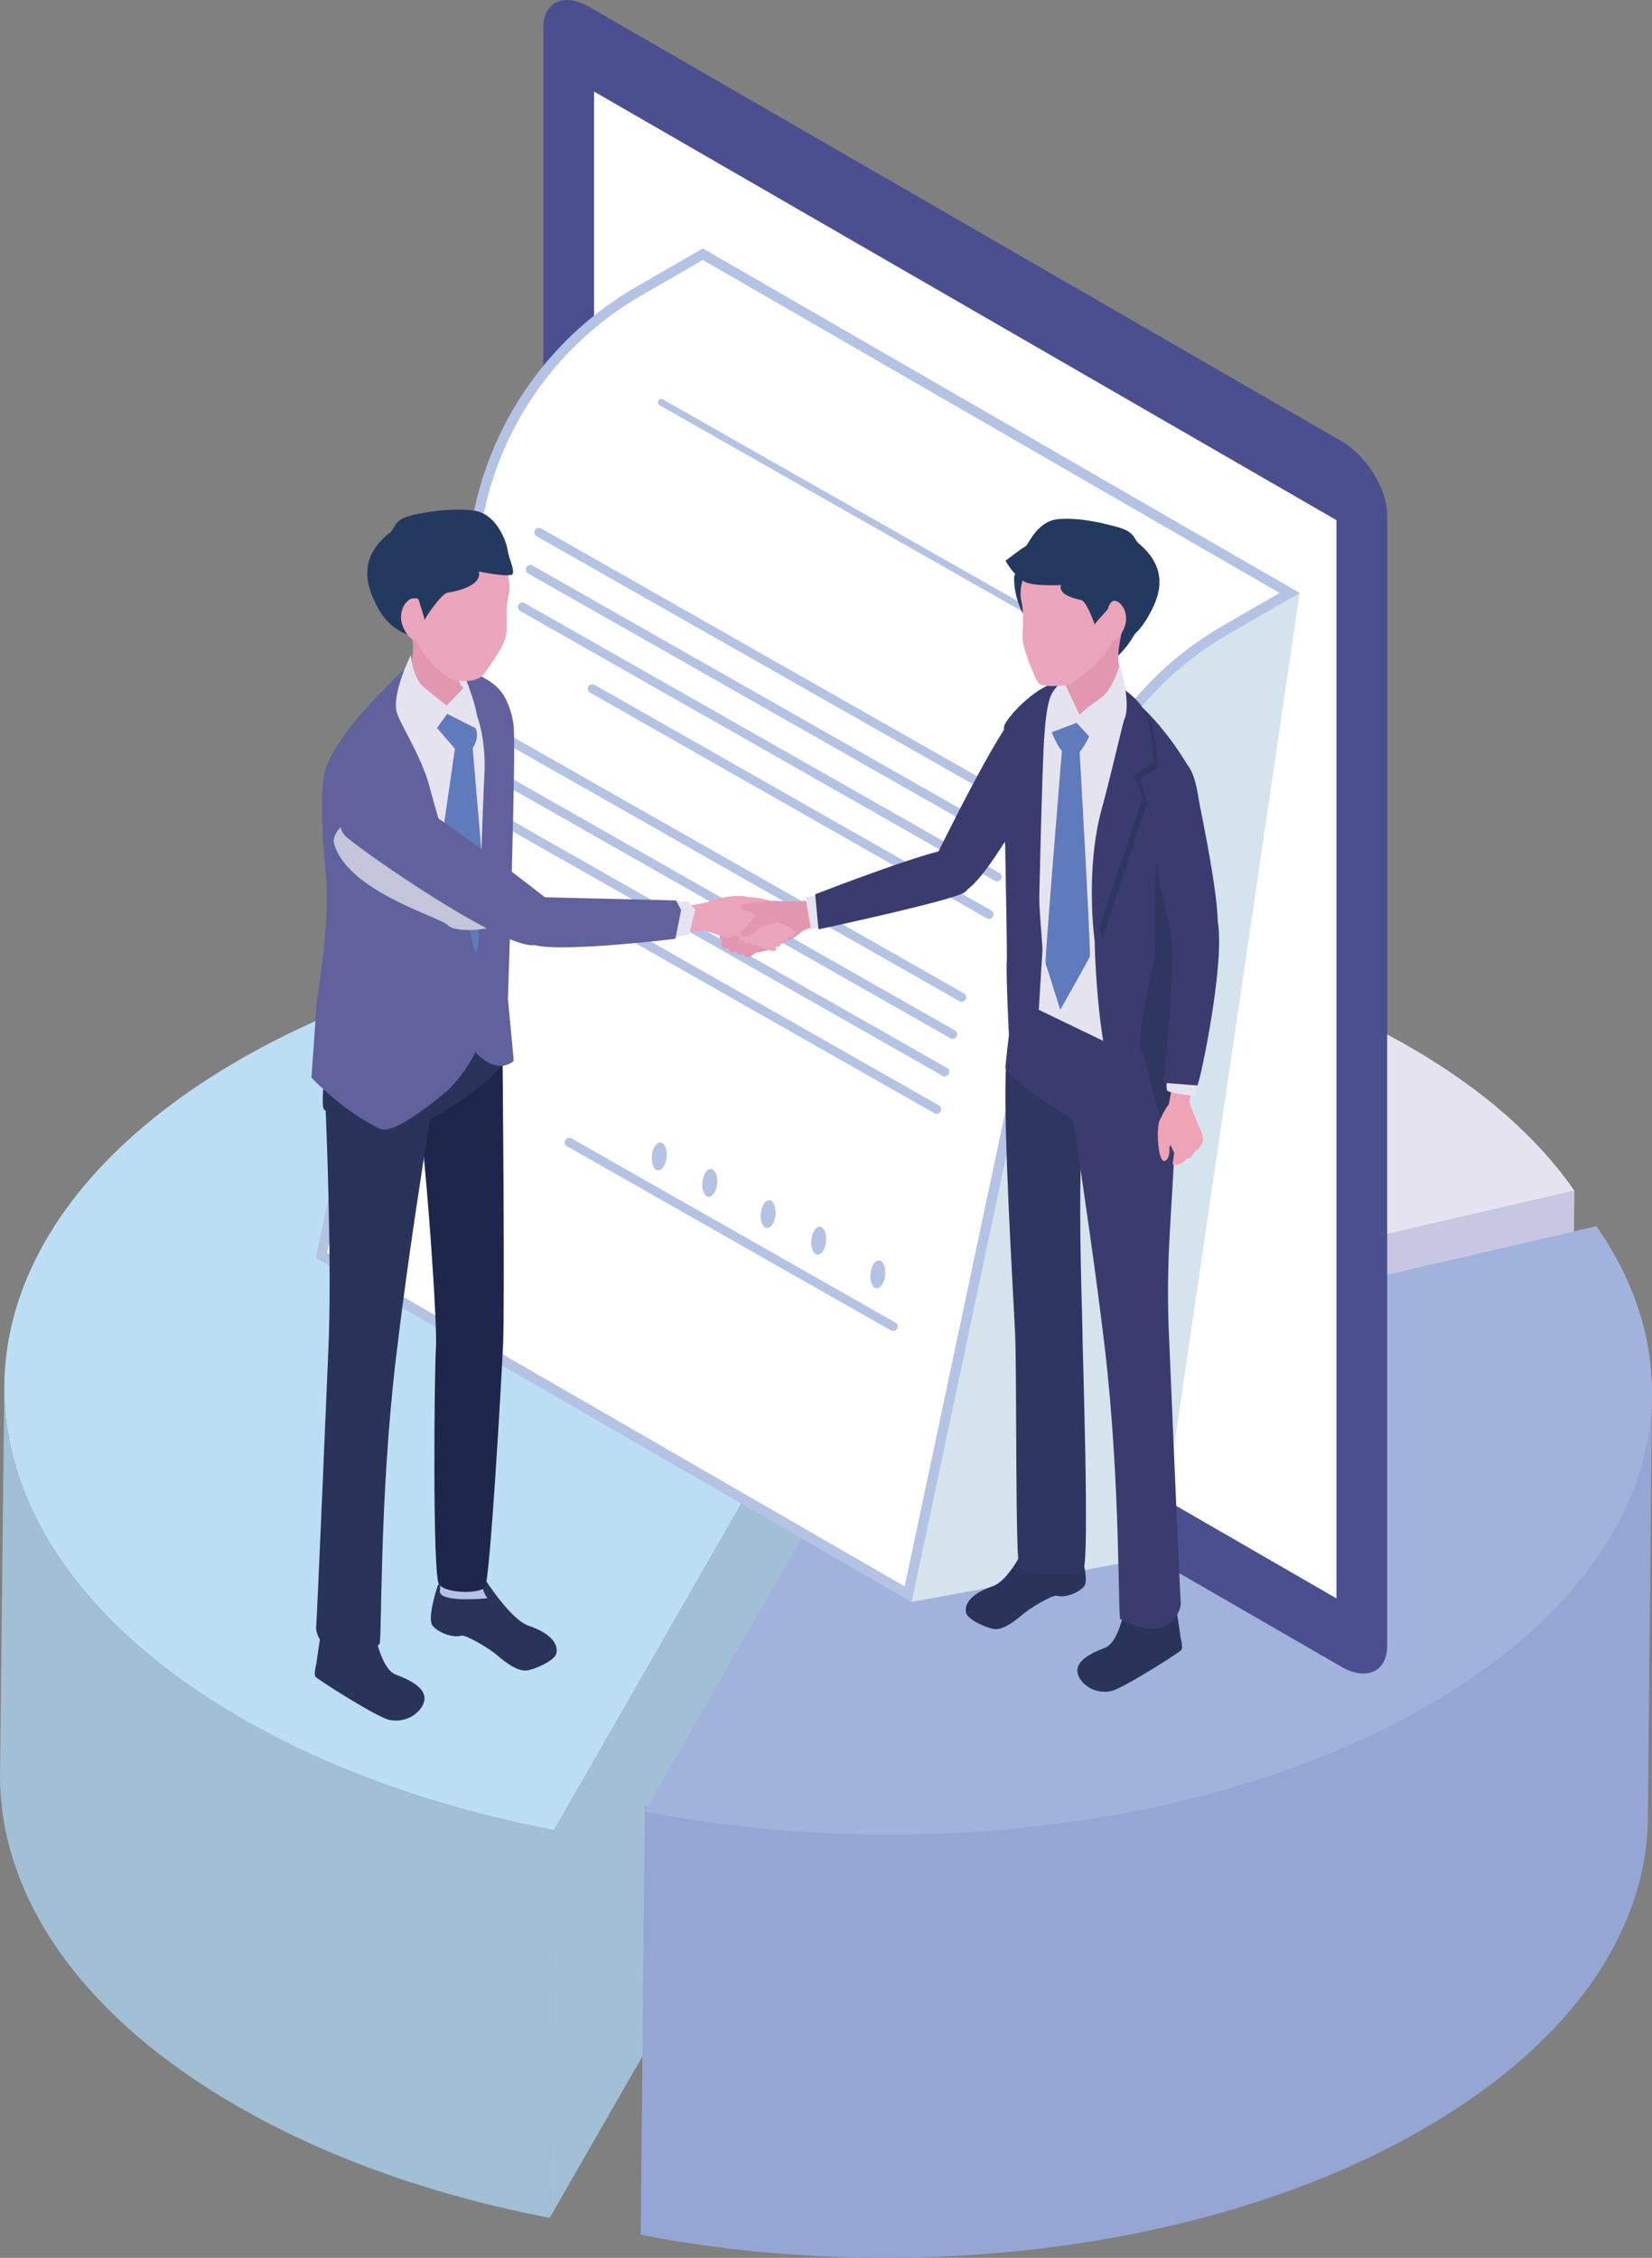 <svg xmlns="http://www.w3.org/2000/svg" viewBox="0 0 380 519.34"><rect x="0" y="0" width="380" height="519.34" fill="#808080" stroke="none"/><defs><style>.cls-1{fill:#2f3662}.cls-2{fill:#b4c3e4}.cls-6{fill:#61619d}.cls-9{fill:#eaa5bc}.cls-10{fill:#fff}.cls-15{fill:#3a3c6f}.cls-16{isolation:isolate}.cls-17{fill:#5f7bbc}.cls-18{fill:#eea3b7}.cls-19{fill:#2a335a}.cls-20{fill:#e396af}.cls-21{fill:#e6e3f1}.cls-23{fill:#bcc8e6}.cls-24{fill:#24395f}</style></defs><g class="cls-16"><g id="_レイヤー_1" data-name="レイヤー 1"><g class="cls-16"><path d="M206.5 213.42l-20.92 106.23-58.15 101.34c-26.32-5.07-51-13.66-71.92-25.74-72.34-41.77-72.72-109.47-.9-151.21 41.41-24.06 97.76-34.25 151.9-30.61z" fill="#bcdef5"/><path d="M185.57 319.66l-.98 89.17-58.15 101.33.98-89.17 58.15-101.33zM0 408.26l.99-89.17c-.08 27.54 18.1 55.13 54.51 76.16 20.93 12.08 45.6 20.67 71.92 25.74l-.99 89.17c-26.32-5.07-51-13.66-71.92-25.75C18.1 463.4-.08 435.8 0 408.26z" fill="#a1bfd5"/><path fill="#c7c7e3" d="M362.14 273.88l-.91 104.36-157.47 36.54.91-104.36 157.47-36.54z"/><path class="cls-21" d="M324.35 240.86c16.84 9.72 29.47 20.99 37.79 33.02l-157.47 36.54 19.24-97.71c36.65 2.48 72.23 11.87 100.44 28.15z"/><path d="M380 319.23l-.94 98.56c-.08 25.95-17.15 51.87-51.22 71.67-48.67 28.29-119.07 36.51-180.46 24.58l.94-98.56c61.4 11.94 131.79 3.71 180.46-24.57 34.08-19.8 51.15-45.72 51.22-71.67z" fill="#95a6d4"/><path d="M367.23 282.05c25.57 36.74 12.76 80.3-38.45 110.06-48.67 28.29-119.07 36.51-180.46 24.58l55.5-96.72 163.41-37.92z" fill="#a1b3dc"/></g><path d="M308.52 383.37l-43.89-25.34-129.09-74.53c-5.84-3.37-10.57-11.03-10.57-17.1V6.47c0-6.07 4.73-8.26 10.57-4.89l172.98 99.87c5.84 3.37 10.58 11.03 10.57 17.1v259.93c0 6.07-4.73 8.26-10.57 4.89z" fill="#4c4f8f"/><path class="cls-10" d="M307.42 367.66l-170.78-98.6V21.05l170.78 98.6v248.01z"/><path style="mix-blend-mode:multiply" fill="#d5e3ed" d="M209.7 368.49l-31.69-53.77V67.12l120.94 69.27-32.61 221.64-56.64 10.46z"/><path class="cls-2" d="M109.1 117.25c4.57-21.55 18.13-40.23 37.2-51.24l15.37-8.87 137.28 79.26-16.52 9.54c-18.51 10.69-31.67 28.81-36.1 49.72L209.7 368.5 72.63 289.36l36.47-172.1z"/><path class="cls-10" d="M244.07 195.17c4.57-21.55 18.13-40.23 37.2-51.24l13.06-7.54L161.67 59.8l-14.21 8.21c-18.51 10.69-31.67 28.81-36.1 49.72L75.24 288.19 208.1 364.9l35.97-169.72z"/><path class="cls-2" d="M229.33 202.74c-.18 0-.35-.04-.52-.14l-109.17-62.07c-.5-.29-.68-.92-.39-1.42.29-.5.92-.68 1.42-.39l109.18 62.07c.5.29.68.92.39 1.42-.19.34-.55.53-.91.53zm-1.83 8.63a.96.96 0 01-.51-.14l-91.24-51.89c-.5-.28-.68-.92-.39-1.42.28-.5.92-.68 1.42-.39l91.24 51.89c.5.29.67.92.39 1.42-.19.34-.54.53-.91.53zm3.66-17.26a.96.96 0 01-.51-.14L121.46 131.9c-.5-.28-.68-.92-.39-1.42.28-.5.92-.68 1.42-.39l109.19 62.07c.5.29.68.92.39 1.42-.19.34-.55.53-.91.53zm2.07-8.52c-.17 0-.35-.04-.52-.14l-109.27-62.1c-.5-.29-.68-.92-.39-1.42.28-.5.92-.68 1.42-.39l109.27 62.11a1.044 1.044 0 01-.52 1.95zm-15.93 61.99a.96.96 0 01-.51-.14l-109.18-62.07c-.5-.29-.68-.92-.39-1.42.29-.5.92-.68 1.42-.39l109.17 62.07c.5.29.68.92.39 1.42-.19.34-.54.53-.91.53zm-1.83 8.63c-.17 0-.35-.04-.52-.14l-74.51-42.37c-.5-.29-.67-.92-.39-1.42.28-.5.92-.68 1.42-.39l74.51 42.37c.5.29.68.92.39 1.42-.19.34-.54.53-.91.53zm-10.01 49.96c-.17 0-.35-.05-.52-.14l-74.51-42.37c-.5-.29-.68-.92-.39-1.42.28-.5.92-.68 1.42-.39l74.51 42.37c.5.28.68.92.39 1.42-.19.34-.55.53-.91.53zm13.67-67.22c-.17 0-.35-.04-.52-.14l-109.19-62.07c-.5-.28-.68-.92-.39-1.42.28-.5.92-.68 1.42-.39L219.64 237c.5.28.68.92.39 1.42-.19.34-.55.53-.91.53zm2.08-8.51a.96.96 0 01-.51-.14l-109.27-62.11c-.5-.28-.68-.92-.39-1.42.28-.5.92-.68 1.42-.39l109.27 62.11c.5.28.68.92.39 1.42-.19.34-.55.53-.91.53zm28.09-81.88c-.13 0-.26-.03-.38-.1l-97.18-55.24a.77.77 0 11.76-1.34l97.18 55.24a.77.77 0 01-.38 1.44zm-98.81 115.35c.7-1.35 1.79-1.51 2.43-.36.64 1.15.58 3.17-.12 4.52-.7 1.35-1.79 1.51-2.43.36-.64-1.15-.58-3.17.12-4.52zm50.28 27.13c.7-1.35 1.79-1.51 2.43-.36.64 1.15.58 3.17-.12 4.52-.7 1.35-1.79 1.51-2.43.36-.64-1.15-.58-3.17.12-4.52zm-38.65-21.03c.7-1.35 1.79-1.51 2.43-.36.64 1.15.58 3.17-.12 4.52-.7 1.35-1.79 1.51-2.43.36-.64-1.15-.58-3.17.12-4.52zm13.41 7.19c.7-1.35 1.79-1.51 2.43-.36.64 1.15.58 3.17-.12 4.52-.7 1.35-1.79 1.51-2.43.36-.64-1.15-.58-3.17.12-4.52zm11.64 6.1c.7-1.35 1.79-1.51 2.43-.36.64 1.15.58 3.17-.12 4.52-.7 1.35-1.79 1.51-2.43.36-.64-1.15-.58-3.17.12-4.52z"/><path class="cls-19" d="M100.73 364.62c-.37 1.01-2.48 7.74-1.23 9.31 1.25 1.57 4.58 2.87 6.58 2.31 1.08-.3 6.54 2.99 8.26 4.48 2.26 1.97 4.73 3.63 6.58 3.54 1.85-.09 6.54-2.25 7.01-3.81.53-1.76-.51-4.44-6.04-6.4-4.42-1.23-10.65-11.29-10.65-11.29l-6.35-.97-4.17 2.83z"/><path class="cls-2" d="M111.84 354.19c-4.97-2.7-11.07.02-11.07.02l.47 11.42c-1.11 3.24 10.88 2 10.88 2-2.7-4.02-1.58-9.07-.28-13.45z"/><path d="M115.71 309.56c.45-10.01-.13-68.91-.13-68.91l-19.98 9.09c2.43 16.17 5.05 55.01 4.68 60.25-.37 5.24-.82 52.24.69 54.42 1.51 2.18 9.51 2.26 10.61.64 1.1-1.62 3.67-45.48 4.12-55.49z" fill="#1e264c"/><path class="cls-19" d="M74.21 374.44c-.48.83-1.42 8.12-1.42 8.12s-.69 2.57-.2 3.15c.53.62 14.27 9.41 17.03 9.92 4.71.87 8.07-2.63 8.03-5.01-.04-2.38-2.97-4.07-6.79-5.51-3.29-1.53-4.3-8.78-5.05-9.88-.75-1.1-7.48-2.63-7.48-2.63l-4.12 1.84z"/><path class="cls-23" d="M86.52 377.45c-1.29-.26-2.53-8.46-.52-9.87l-7.72-2.05c-.31 3.41-3.28 11.24-3.28 11.24s6.7 2.35 6.89 2.28c.68-2.53 4.64-1.59 4.64-1.59z"/><path class="cls-19" d="M74.91 255.4s1.58 35.94.58 56c0 0-2.58 61.48-2.77 62.85s1.45 5.32 5.13 6.14c3.68.82 8.9-1.65 9.45-2.21.57-.57-.07-33.52 3.77-65.7 4.31-36.1 9.51-63.13 8.98-64.4-4.25-10.26-25.15 7.32-25.15 7.32z"/><path class="cls-19" d="M114.68 228.2c1.26 3.83.31 16.87.31 16.87.85 1.98-21.28 17.62-26.69 16.21-3.43-.9-13.59-5.38-13.88-6.25-.91-2.77 1.87-20.71 2.51-23.31 1.28-5.24 17.04-9.3 23.29-10.21 2.95-.43 13.21 2.87 14.46 6.69z"/><path d="M104.66 168.17c-1.99-2.31-8.93-5.35-8.93-5.35s10.32 46.55 15.4 49.26c5.08 2.71 3.23-8.03 3.23-8.03s-7.71-33.57-9.7-35.88z" fill="#56568c"/><path class="cls-6" d="M93.72 153.61c-4.75 3.07-11.48 12.77-11.48 12.77l9.42 73.85 21.03-9.2s2.1-51.77 1.25-57.56c-.86-5.79-4.03-13.49-8.73-15.6-4.7-2.11-6.74-7.32-11.49-4.25z"/><path class="cls-21" d="M96.58 154.94c-4.75 3.07-11.48 12.77-11.48 12.77l9.42 73.85 21.03-9.2s2.1-51.77 1.25-57.56c-.86-5.79-4.03-13.49-8.73-15.6-4.7-2.11-6.74-7.32-11.49-4.25z"/><path class="cls-17" d="M110.61 194.23l-1.88-22.14c2.64-4.17-.7-6.49-1.6-7.49-.79-.87-3.86-3.79-3.86-3.79l-4.49 4.63 5.86 6.77-3.29 22.81 1.02 28.49 7.58 9.49 4.81-6.04-4.16-32.71z"/><path class="cls-6" d="M100.18 155.04s5.11-2.04 8.9-.26c2.86 1.34 5.33 2.73 6.85 5.29 1.07 1.79 1.92 4.37 2.2 6.65.67 5.46-1.3 63.02-1.3 63.02l1.35 14.25s-3.39 3.64-8.76-1.86c-5.37-5.49.59-24.75.59-24.75s.98-31.05 1.48-40.8c.05-20.19-11.31-21.54-11.31-21.54z"/><path class="cls-6" d="M74.82 177.12c1.37-4.84 7.57-12.12 7.57-12.12 2.38-2.58 4.29-5.2 8.52-8.77 0 0 .62 1.45.36 7.19-.09 1.97 5.68 10.21 7.58 17.71 1.97 7.75 12.82 42.15 12.74 51.7-.1 10.66-9.07 18.38-9.07 18.38s-11.65 10.04-14.99 8.48c-8.61-3.99-15.89-11.81-15.89-11.81l1.27-17.93s3.34-18.61 1.91-30.34c-.48-3.99-1.37-17.64 0-22.48z"/><path d="M120.75 206.7c-1.56-6.62-21.75-8.39-25.44-12.18-3.68-3.79-13.31-9.95-14.19-6.93-.19.65-5.16 3.54-4.24 6.61 3.31 11 24.34 16.68 26.19 18.65 2.37 2.52 19.27.64 17.68-6.14z" style="mix-blend-mode:multiply" fill="#c4c4da"/><path class="cls-21" d="M106.04 153.33s2.64 6.44 3.37 9.74c.74 3.3.5 4.69.5 4.69l-7.31-3.7s-3.65-10.34-2.09-12.15c3.14-3.66 5.53 1.42 5.53 1.42z"/><path class="cls-20" d="M105.37 155.77c.38 2.2 1.3 2.43 1.3 2.43l-5.14 5.38s-8.51-7.35-7.77-9.36c.75-2.01 1.85-2.71.85-9.66-.71-4.93 1-5.99 1-5.99s7.1 3.58 11.79 9.79c1.19 1.57-2.54 4.46-2.03 7.42z"/><path class="cls-21" d="M97.3 157.88c2.45 2.17 6.39 5.14 6.39 5.14l-4.99 6.99s-5.15-1.45-7.17-5.47c-1.98-3.95 2.97-13.88 2.97-13.88s.36 5.07 2.8 7.23z"/><path class="cls-9" d="M88.16 138.93c1.41 2.67 6.65 6.18 7.7 8.59 1.5 3.44 5.65 7.74 8.22 8.68 2.57.94 6.15.39 7.2-1.12 1.06-1.51 4.07-5.45 4.95-8.21.88-2.77-.26-5.82.74-9.87 1.17-4.75-2.35-11.08-5.9-14.45-3.56-3.38-11.57-2.8-16.16-1.07-3.99 1.5-6.73 4.97-7.51 7.82-.78 2.85-1.15 6.04.75 9.63z"/><path class="cls-24" d="M117.9 132.05c.55-.89-.81-3.39-1.14-5.56-.33-2.17-2.68-8.46-7.88-9.06-5.2-.6-10.7.34-13.37.91-5.19 1.11-4.32 2.89-5.76 4.13-7.68 5.97-5.44 12.49-2.82 17.36 2.93 5.44 7.4 6.27 7.89 6.49.49.22-2.44-3.13-1.98-6.16.26-1.75 3.23-3.22 3.46-2.18.14.62 1.39 4.05 1.33 4.68.54-1.16 3.99-6.09 5.26-6.31 8.82-1.5 7.22-4.9 7.22-4.9s7.23 1.48 7.79.59z"/><path class="cls-9" d="M95.54 137.72c-1.01-.56-3.39 1.24-3.29 4.44.08 2.75 2.9 6.35 3.83 4.63.93-1.72 0-2.21-.07-4.11-.13-3.95 1.45-3.9-.47-4.96zm72.98 69.47c.91-1.41 6.83-.82 8.71.1 1.87.92 1.04 3.63.69 5.55-.34 1.92-7.16-1.19-7.84-1.62-.68-.43-2.32-2.85-1.56-4.03z"/><path class="cls-20" d="M165.54 215.13c.49-2.36 2.05-4.63 3.09-6s3.95-1.28 5.87-1.6c2.18-.36 3.74-.36 5.27-.26 2.17.15 7.64-.13 7.64-.13l2.57 2.71-.13 2.41s-4.83 1.54-5.4 2.02c-.83.7-1.97 1.61-2.49 1.81-1.19.44-2.3 1.01-3.23 1.54-2.57 1.44-5.61 1.57-5.61 1.57-4.15-.61-7.96-2.24-7.58-4.06z"/><path class="cls-9" d="M181 215.38c-1.01-.97-4.59-2.24-5.17-2.44-1.05-.02-2.66.39-1.6 1.25.68.39 5.13 2.3 5.58 2.51.45.21 2.2-.34 1.19-1.31z"/><path class="cls-9" d="M179.62 216.46c-.55-.51-2.11-.87-2.76-1.11-.58-.22-2.41-1.4-3-1.57-1.05.03-1.09 1.34 0 2.14.69.36 4.09 1.62 4.72 1.83.63.21 1.47-.65 1.02-1.28z"/><path class="cls-9" d="M178.18 217.6c-.52-.34-1.94-.88-2.51-.99-.51-.1-3.76-1.44-4.27-1.5-.86.17-1.56 1.14-.54 1.65.62.2 6.96 2.33 7.35 1.99.42-.37.43-.68-.03-1.15z"/><path class="cls-9" d="M177.15 211.58c-1.48-.87-3.25-.88-3.72-1.25-1.09-.86-2.61-.71-2.9-1.26-.29-.55 1.63-2.65 1.4-2.74-1.64-.7-6.53.11-8.66.98-1.99.81-8.31 1.33-8.31 1.33l-.76 6.05 7.93-.61 11.32 3.56 3.7-6.05z"/><path class="cls-9" d="M182.89 214.69c.28-.69-1.04-1.2-1.67-1.65-.16-.11-3.32-1.3-6.19-2.4 0 0-.82 1.84-.37 2.08.46.24 6.42 2.7 6.75 2.79.63.16 1.18-.11 1.48-.82z"/><path class="cls-20" d="M174.61 210.1c-1.25.64-2.68 3.15-3.74 3.68-1.06.53-.46 2.13 1.12 1.61 1.09-.36 2.22-1.31 2.89-2.12.3-.37 4.25-1.09 4.36-1.31 2.37-4.74-3.37-2.5-4.62-1.86zm-5.48 4.96c-.4.13-3.26 1.45-3.26 1.95s.49 1.39 1.35 1.18c.86-.21 2.55-1.73 2.55-1.73.76-.6.08-1.38-.63-1.41z"/><path class="cls-20" d="M170.44 216.17c-.36.12-2.97 1.32-2.97 1.78 0 .46.44 1.27 1.23 1.07.78-.19 2.31-1.57 2.31-1.57.69-.54.08-1.25-.57-1.28z"/><path class="cls-20" d="M172.19 216.76c-.37.12-2.97 1.32-2.97 1.78 0 .46.44 1.27 1.23 1.08.78-.19 2.31-1.57 2.31-1.57.69-.54.08-1.25-.57-1.28z"/><path class="cls-20" d="M173.97 217.29c-.37.12-2.97 1.32-2.97 1.78 0 .46.44 1.27 1.22 1.08.78-.19 2.32-1.57 2.32-1.57.69-.54.08-1.25-.57-1.28z"/><path class="cls-21" d="M153.47 207.7l4.6-.44 1.87 1.96-1.47 5.83-5.73.79.73-8.14z"/><path class="cls-6" d="M155.51 207.12l-32.03-.77s-5.03 8.2-1.32 10.68c3.71 2.49 33.2-1.08 33.2-1.08l1.31-6.6-1.15-2.24z"/><path class="cls-6" d="M126.43 207.24s-35.85-28.35-41.66-27.64c-5.82.7-8.51 9.61-5.3 12.72 3.21 3.11 39.23 28.22 44.32 24.78 5.1-3.44 2.64-9.86 2.64-9.86z"/><path class="cls-21" d="M188.57 205.78l-3.31.67 1.32 7.39 4.36-1.46-2.37-6.6z"/><path class="cls-15" d="M220.53 195.16c-3.19-1.1-33.02 10.55-33.02 10.55l.76 8.06s30.18-6.46 33.49-8.44c2.72-1.63 1.97-9.07-1.22-10.17z"/><path class="cls-15" d="M233.94 164.33c-3.22 1.01-19.22 33.86-19.22 33.86s1.8 10.65 7.73 6.46c5.93-4.18 17.04-25.42 18.53-28.98 1.22-2.93-3.81-12.35-7.04-11.34z"/><path class="cls-19" d="M248.22 355.98c.35.97 2.36 7.39 1.17 8.88-1.19 1.5-4.37 2.74-6.28 2.21-1.03-.29-6.24 2.85-7.88 4.28-2.16 1.88-4.52 3.46-6.28 3.38-1.76-.09-6.24-2.15-6.69-3.64-.5-1.68.49-4.23 5.76-6.11 4.22-1.17 8.03-9.92 8.03-9.92l8.19-1.77 3.97 2.7z"/><path class="cls-2" d="M237.63 346.03c4.74-2.58 10.56.02 10.56.02l.55 10.5c1.06 3.09-13.25 1.48-13.25 1.48 2.57-3.83 3.37-7.83 2.13-12.01z"/><path class="cls-1" d="M233.5 306.83c-.43-9.55-2.92-49.65-2.05-62.26.7-10.19 18.32 6.28 18.32 6.28-2.32 15.42-.81 50.49-.8 54.66 0 4.17 1.69 53.27.25 55.35-1.44 2.08-13.64 1.54-14.69-.01-1.05-1.55-.6-44.46-1.03-54.01z"/><path class="cls-19" d="M270.18 368.81c.46.8 1.36 7.74 1.36 7.74s.66 2.45.19 3c-.5.59-13.62 8.98-16.25 9.46-4.49.83-7.7-2.51-7.66-4.78.04-2.27 2.83-3.88 6.48-5.26 3.14-1.46 4.1-8.37 4.82-9.42.72-1.05 7.13-2.51 7.13-2.51l3.93 1.76z"/><path class="cls-23" d="M258.44 371.68c1.23-.25 2.41-8.07.5-9.42l7.37-1.96c.29 3.25 3.13 10.73 3.13 10.73s-6.39 2.24-6.57 2.17c-.65-2.41-4.42-1.52-4.42-1.52z"/><path class="cls-15" d="M268.1 238.09c.53 1.16 2.73 7.39 2.2 22.59-.64 18.27-2.29 28.85-1.34 47.99 0 0 2.46 58.65 2.64 59.96.18 1.3-1.38 5.07-4.89 5.85-3.51.78-8.49-1.58-9.02-2.11-.54-.55.06-31.97-3.6-62.67-4.11-34.44-10.56-71.73-10.05-72.94 4.06-9.79 18.63-10.65 24.07 1.32z"/><path class="cls-15" d="M233.66 229.15c-1.2 3.65-2.39 16.25-2.39 16.25-.81 1.89 20.3 16.81 25.46 15.46 3.27-.86 12.97-5.13 13.24-5.96.87-2.65-1.79-19.75-2.39-22.24-1.23-5-16.26-8.87-22.21-9.74-2.81-.41-10.51 2.58-11.71 6.23z"/><path class="cls-21" d="M256.11 160.9c5.15 2.83 10.53 8.71 10.53 8.71l-8.59 71.88-21.35-10.3-3.66-61.45s4.23-5.07 9.05-7.44 8.87-4.22 14.02-1.39z"/><path class="cls-17" d="M244.31 172.69c.25.08 2.97.88 3.68.54 1.03-.49 3.4-5.25 3.14-5.65-.08-.13-4.15-2.35-5.2-2.39-.79-.03-4.03.66-4.39 1.51-.32.78 2.14 5.8 2.76 5.99z"/><path class="cls-17" d="M248.12 168.94l-3.47-.9s-4.4 53.18-4.14 53.59c.08.13 3.37 10.64 3.37 10.64s6.44-11.36 6.8-12.22c.32-.78-2.56-51.11-2.56-51.11z"/><path class="cls-15" d="M244.43 159.29s2.77-3.28-1.48-2.29c-5.27 1.22-11.54 8.29-11.97 10.01-.43 1.72.81 51.31.6 54.18-.21 2.87.54 17.86.54 17.86l6.14 4.48 1.54-25.2s-2.93-37.88-1.59-46.33c1.34-8.44 6.22-12.71 6.22-12.71z"/><path class="cls-15" d="M263.23 165.19s.9-1.61-2.26-4.62c-4.05-3.85-10.99-7.29-10.99-7.29-13.57 4.73-7.98 13-7.98 13l21.24-1.1z"/><path class="cls-15" d="M274.13 177.74c-3.24-6.21-11.19-16.65-16.67-18.66 0 0 1.76 5.94.86 9.88-.9 3.94-6.52 47.63-6.52 47.63s.65 41.35 10.94 40.43c10.29-.92 11.2-5.36 11.2-5.36l-1.46-31.18c4.57-13.72 4.88-36.52 1.64-42.73zm-41.78-9.61c1.77-4.71 11.54-9 11.54-9s-3.14 5.69-3.64 9.94c-.5 4.25-1.34 44.04-1.34 44.04l-7.74-38.3 2.72-2.71-1.54-3.97z"/><path class="cls-1" d="M257.45 158.96c5.89 2.78 7.3 6.71 7.78 8.65.48 1.94 1.16 8.83 1.16 8.83l-3.95 2.47 1.39 5.8-10.37 31.37s-3.97-15.82 1.85-29.07c6.16-14 2.14-28.05 2.14-28.05z"/><path class="cls-15" d="M256.44 157.7c5.89 2.78 7.3 6.71 7.78 8.65.48 1.94 1.16 8.83 1.16 8.83l-4.48 3.27 1.91 5-11 33.14s-2.31-16.37 1.66-30.7c1.89-6.84 4.39-17.84 5.59-22.3 1.52-5.66-2.61-5.88-2.61-5.88z"/><path class="cls-21" d="M243.77 157.39c-4.02 3.26-2.57 10.24-2.57 10.24l7.53-1.74s8.95-3.49 7.52-8.41c-.51-1.76-2.32-2.68-4-2.68-3.41 0-6.79 1.23-8.47 2.59z"/><path class="cls-21" d="M245.97 155.88c-1.17.35-3.7 2.27-4.5 4.81-.98 3.09-1.21 8.37-1.21 8.37l7.35-2.78.93-1.39c-.27-.53-2.1-6.76-2.56-9.02zm12.23 8.04c.21-1.2-.58-7.01-2.5-8.85-2.34-2.25-6.42.44-6.42.44l-1.64 4.57.79 1.04c.96.11 7.54 2.21 9.76 2.8z"/><path class="cls-24" d="M253.01 136.38l-2.41 17.79c1.87-.19 3.93-.11 8.07-4.93 4.38-5.1 4.99-10.67 2.3-15.06-1.89.23-7.96 2.2-7.96 2.2zm-1.45-15.11c-3.38-.24-8.44 2.43-10.84 4.1-3.72 2.6-7.44 6.09-7.45 7.42-.09 8.54 6.38 14.3 6.38 14.3s16.54-25.5 11.91-25.83z"/><path class="cls-20" d="M242.94 153.01l5.36 11.4 2.3-1.32s7.92-6.17 7.34-8.17c-.58-2-1.34-3.05.14-9.72 1.05-4.73.08-5.93.08-5.93s-7.15 2.95-12.15 8.63c-1.27 1.44-3.07 5.11-3.07 5.11z"/><path class="cls-21" d="M253.4 160.38c-2.58 1.85-3.58 2.6-5.11 4.04-1.09 1.02-.64 1.86-.64 1.86l4.46 4.8s4.02-1.34 6.26-5.09c2.2-3.69-.82-13.02-.82-13.02s-1.58 5.57-4.16 7.42z"/><path class="cls-9" d="M259.73 139.18c-1.46 2.55-3.52 7.58-4.63 9.9-1.58 3.3-9.1 8.42-9.1 8.42s-6.24.96-7.22-.54c-.98-1.5-3.1-7.01-3.47-9.18-.33-1.9.45-5.65-.39-9.62-.98-4.66 2.65-10.69 6.21-13.85 3.57-3.16 11.34-2.34 15.74-.51 3.83 1.59 6.38 5.05 7.04 7.85.66 2.8-2.22 4.11-4.19 7.54z"/><path class="cls-24" d="M235.13 132.01c-.51-.89-.03-1.96.36-4.06.39-2.1 2.89-8.13 7.96-8.54 5.08-.41 10.22.95 12.8 1.6 5 1.25 4.27 2.68 5.63 3.94 7.27 6.05 4.88 12.32 2.17 16.97-3.03 5.19-5.53 5.39-6.01 5.58-.48.2.61-2.49.26-5.46-.2-1.71-3.03-3.24-3.29-2.24-.16.6-3.17 3.31-3.14 3.92-.49-1.14-1.99-5.47-3.22-5.72-8.52-1.75-2.78-5.61-2.78-5.61s-10.23.5-10.74-.38z"/><path class="cls-9" d="M255.97 138.27c1-.51 3.25 1.32 3.05 4.42-.17 2.67-3.03 6.08-3.88 4.38-.84-1.7-1.08-7.83.83-8.8z"/><path class="cls-24" d="M242.69 120.63c-4.55-.31-5.99 4.65-6.87 5.09-.88.44-4.52 3.26-4.52 3.26s1.54 2.94 4.08 4.68c2.54 1.74 13.42.6 13.42.6 5.72-.47 12.18-4.42 12.37-7.91.19-3.48-10.45-5.18-18.48-5.73z"/><path class="cls-1" d="M266.3 193.03c-1.09 7.99-.59 26.76-.59 26.76s-5.23 22.9-3.03 22.2c.78-.25 4.34 22.12 7.72 18.18 2.04-2.38 4.01-30.85 5.26-32.85 3.31-5.33-.18-45.09-4.62-48.99-2.91-2.55-3.65 6.71-4.74 14.7z"/><path class="cls-18" d="M270.09 265.15l-.36 2.59s.18.35 1.25.1c1.07-.25 2.44-1.2 2.19-2.82-.12-.75-.95-2.54-1.31-3.12-.61-.97-2.95-.24-2.94.4.01.64 1.16 2.85 1.16 2.85z"/><path class="cls-18" d="M266.65 258.04c.43-.97 1.16-2.7 2.07-3.84.4-.5.71-4.68 1.17-4.85.71-.26 3.49.01 4.15.32.33.16-.79 2.78-.26 4.4.92 2.8 2.69 6.6 2.69 6.6s.1 1.64-.84 1.98c-.67.25-1.38.6-2.09.75-2.2.46-3.83-.68-5.63-1.91-1.15-.78-1.37-2.54-1.26-3.47z"/><path class="cls-18" d="M274.99 262.69c.62 1.91-.77 3.02-.77 3.02-.4 1.05-1.18.76-2.11.5 0 0-.66-3.32.53-4.57 1.32-.48 2.11.26 2.34 1.05z"/><path class="cls-18" d="M275.09 262.09c1 .96-.63 4.03-.96 3.21-.35-.86.03-1 .07-1.95.04-1.08.41-1.49.9-1.26z"/><path class="cls-18" d="M274.86 262.18c.22-.4 1.08-1.33 1.54-1.46.18-.05.32 1.54.28 1.77-.12.6-1.13 2.31-1.76 2.25-.62-.07-.58-1.6-.06-2.56zm-5.97-6.43c-1.8 1.17-2.5 1.37-2.57 5.15-.02.78.18 6.88 1.76 6.07.75-.38.97-1.79.92-2.42-.14-1.68 1.26-1.81 1.92-3.33.87-1.97-.66-4.16-2.04-5.47z"/><path class="cls-21" d="M268.73 245.71s-.72 4.52-.23 5.15c.49.63 6.47 1.29 6.47 1.29l.2-5-6.44-1.44z"/><path class="cls-15" d="M279.53 210c-5.84-1.25-9.29-.09-10.15 5.35 1.14 5.15-1.69 33.73-1.69 33.73l7.68.59c.4.84 7.52-32.68 4.16-39.67z"/><path class="cls-15" d="M274.82 179.72c-1.81-7.87-7.28-4.97-10.02 1.14-2.51 5.57 4.88 35.09 4.88 35.09s5.14.12 10.32-2.49c.93-5.73-5.17-33.74-5.17-33.74z"/></g></g></svg>